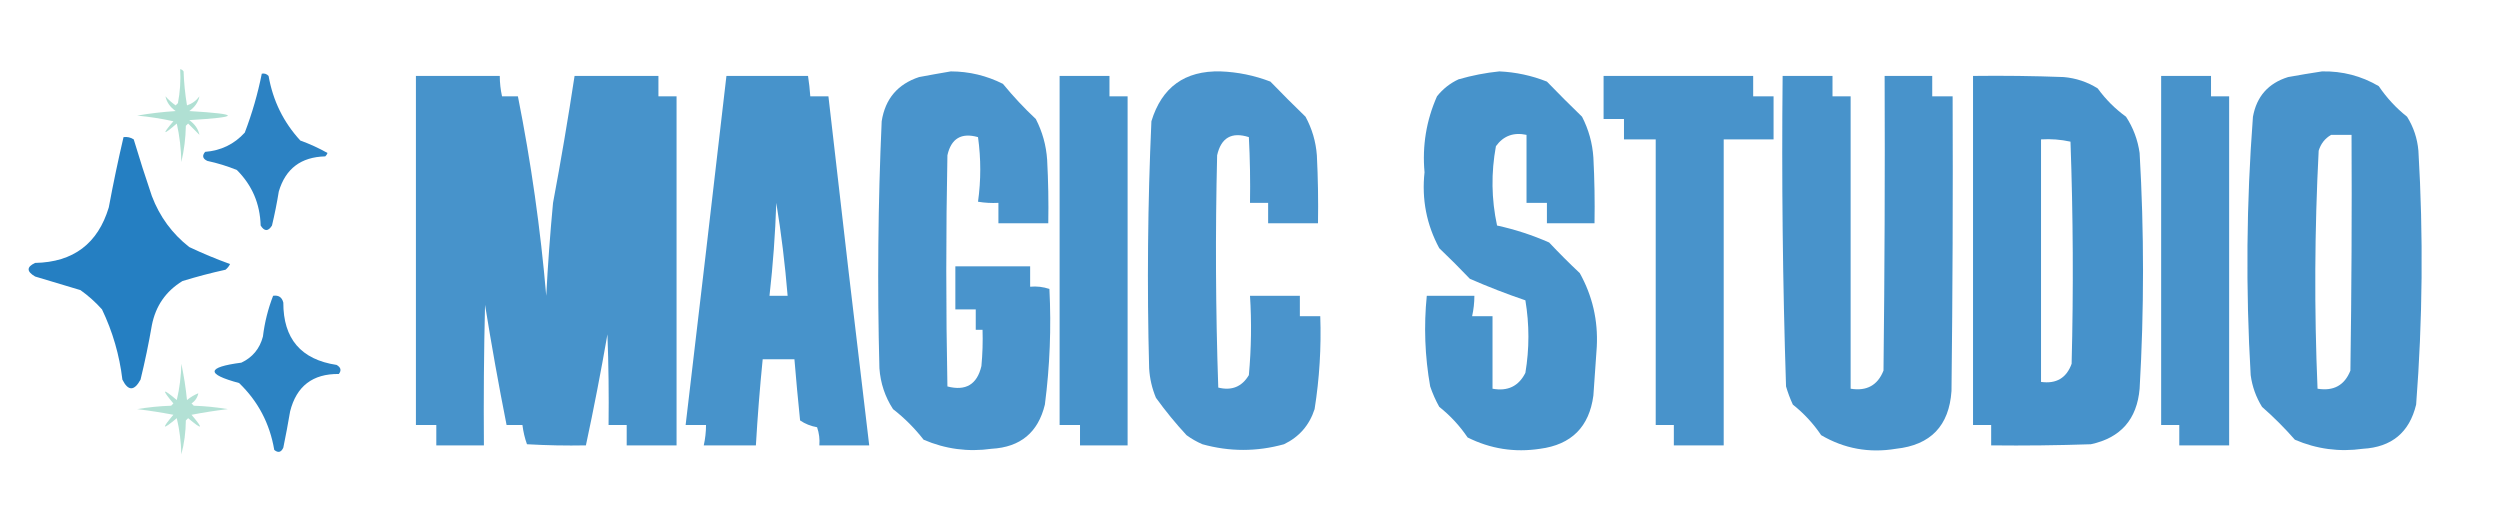 <?xml version="1.0" encoding="UTF-8"?>
<!DOCTYPE svg PUBLIC "-//W3C//DTD SVG 1.1//EN" "http://www.w3.org/Graphics/SVG/1.1/DTD/svg11.dtd">
<svg xmlns="http://www.w3.org/2000/svg" version="1.1" width="1103px" height="233px" style="shape-rendering:geometricPrecision; text-rendering:geometricPrecision; image-rendering:optimizeQuality; fill-rule:evenodd; clip-rule:evenodd" xmlns:xlink="http://www.w3.org/1999/xlink">
<g><path style="opacity:0.576" fill="#76c9b3" d="M 79.5,30.5 C 80.117,30.611 80.617,30.944 81,31.5C 81.171,36.533 81.671,41.533 82.5,46.5C 84.753,45.747 86.587,44.414 88,42.5C 87.454,45.093 85.954,47.26 83.5,49C 106.16,50.332 106.16,51.666 83.5,53C 85.954,54.74 87.454,56.907 88,59.5C 86.333,57.833 84.667,56.167 83,54.5C 82.667,54.833 82.333,55.167 82,55.5C 81.899,60.946 81.232,66.279 80,71.5C 79.906,65.722 79.239,60.056 78,54.5C 71.847,59.844 71.347,59.511 76.5,53.5C 71.223,52.34 65.889,51.507 60.5,51C 66.13,50.034 71.796,49.367 77.5,49C 75.046,47.26 73.546,45.093 73,42.5C 74.351,44.019 75.851,45.352 77.5,46.5C 77.833,46.167 78.167,45.833 78.5,45.5C 79.448,40.565 79.781,35.565 79.5,30.5 Z"/></g>
<g><path style="opacity:0.792" fill="#1a78be" d="M 419.5,31.5 C 427.597,31.524 435.264,33.358 442.5,37C 447.023,42.52 451.856,47.687 457,52.5C 459.911,58.145 461.578,64.144 462,70.5C 462.5,79.827 462.666,89.161 462.5,98.5C 455.167,98.5 447.833,98.5 440.5,98.5C 440.5,95.5 440.5,92.5 440.5,89.5C 437.482,89.665 434.482,89.498 431.5,89C 432.823,79.53 432.823,70.03 431.5,60.5C 424.151,58.423 419.651,61.089 418,68.5C 417.333,102.5 417.333,136.5 418,170.5C 426.105,172.616 431.105,169.616 433,161.5C 433.499,156.177 433.666,150.844 433.5,145.5C 432.5,145.5 431.5,145.5 430.5,145.5C 430.5,142.5 430.5,139.5 430.5,136.5C 427.5,136.5 424.5,136.5 421.5,136.5C 421.5,130.167 421.5,123.833 421.5,117.5C 432.5,117.5 443.5,117.5 454.5,117.5C 454.5,120.5 454.5,123.5 454.5,126.5C 457.448,126.223 460.281,126.556 463,127.5C 463.864,144.57 463.198,161.57 461,178.5C 458.038,190.79 450.205,197.29 437.5,198C 427.1,199.469 417.1,198.135 407.5,194C 403.553,188.93 399.053,184.43 394,180.5C 390.468,175.05 388.468,169.05 388,162.5C 387.039,126.133 387.373,89.8 389,53.5C 390.544,43.624 396.044,37.124 405.5,34C 410.294,33.098 414.961,32.264 419.5,31.5 Z"/></g>
<g><path style="opacity:0.787" fill="#1a78be" d="M 538.5,31.5 C 546.082,31.78 553.416,33.28 560.5,36C 565.544,41.221 570.711,46.387 576,51.5C 578.881,56.81 580.548,62.477 581,68.5C 581.5,78.494 581.666,88.494 581.5,98.5C 574.167,98.5 566.833,98.5 559.5,98.5C 559.5,95.5 559.5,92.5 559.5,89.5C 556.833,89.5 554.167,89.5 551.5,89.5C 551.666,79.828 551.5,70.161 551,60.5C 543.419,58.082 538.753,60.749 537,68.5C 536.171,102.738 536.338,136.905 537.5,171C 543.445,172.468 547.945,170.635 551,165.5C 552.074,153.704 552.24,142.037 551.5,130.5C 558.833,130.5 566.167,130.5 573.5,130.5C 573.5,133.5 573.5,136.5 573.5,139.5C 576.5,139.5 579.5,139.5 582.5,139.5C 582.984,153.264 582.151,166.931 580,180.5C 577.7,187.61 573.2,192.777 566.5,196C 554.5,199.333 542.5,199.333 530.5,196C 528.004,194.92 525.67,193.586 523.5,192C 518.698,186.822 514.198,181.322 510,175.5C 508.263,171.339 507.263,167.005 507,162.5C 506.039,126.133 506.373,89.8 508,53.5C 512.585,38.456 522.751,31.122 538.5,31.5 Z"/></g>
<g><path style="opacity:0.799" fill="#1a78be" d="M 661.5,31.5 C 668.748,31.825 675.748,33.325 682.5,36C 687.544,41.221 692.711,46.387 698,51.5C 700.911,57.145 702.578,63.145 703,69.5C 703.5,79.161 703.666,88.828 703.5,98.5C 696.5,98.5 689.5,98.5 682.5,98.5C 682.5,95.5 682.5,92.5 682.5,89.5C 679.5,89.5 676.5,89.5 673.5,89.5C 673.5,79.5 673.5,69.5 673.5,59.5C 667.79,58.275 663.29,59.941 660,64.5C 657.837,76.231 658.003,87.898 660.5,99.5C 668.422,101.23 676.089,103.73 683.5,107C 687.903,111.682 692.403,116.182 697,120.5C 702.597,130.548 705.097,141.382 704.5,153C 704.024,160.168 703.524,167.335 703,174.5C 701.167,188.333 693.333,196.167 679.5,198C 668.259,199.715 657.592,198.049 647.5,193C 644.041,187.873 639.874,183.373 635,179.5C 633.392,176.618 632.059,173.618 631,170.5C 628.651,157.23 628.151,143.897 629.5,130.5C 636.5,130.5 643.5,130.5 650.5,130.5C 650.492,133.545 650.159,136.545 649.5,139.5C 652.5,139.5 655.5,139.5 658.5,139.5C 658.5,150.167 658.5,160.833 658.5,171.5C 665.204,172.73 670.038,170.397 673,164.5C 674.78,153.843 674.78,143.177 673,132.5C 664.802,129.728 656.635,126.561 648.5,123C 644.114,118.403 639.614,113.903 635,109.5C 629.383,99.081 627.217,87.914 628.5,76C 627.454,64.314 629.288,53.147 634,42.5C 636.592,39.238 639.759,36.738 643.5,35C 649.529,33.269 655.529,32.102 661.5,31.5 Z"/></g>
<g><path style="opacity:0.795" fill="#1a78be" d="M 1024.5,31.5 C 1033.48,31.327 1041.81,33.493 1049.5,38C 1053.02,43.18 1057.18,47.68 1062,51.5C 1064.87,56.102 1066.53,61.102 1067,66.5C 1069.21,103.871 1068.87,141.205 1066,178.5C 1063.04,190.79 1055.2,197.29 1042.5,198C 1032.1,199.469 1022.1,198.135 1012.5,194C 1008.01,188.876 1003.18,184.043 998,179.5C 995.34,175.186 993.673,170.519 993,165.5C 990.784,127.457 991.117,89.457 994,51.5C 995.629,42.538 1000.8,36.704 1009.5,34C 1014.62,33.075 1019.62,32.241 1024.5,31.5 Z M 1028.5,59.5 C 1031.5,59.5 1034.5,59.5 1037.5,59.5C 1037.67,94.168 1037.5,128.835 1037,163.5C 1034.43,169.988 1029.59,172.655 1022.5,171.5C 1021.02,136.493 1021.19,101.493 1023,66.5C 1023.94,63.403 1025.77,61.069 1028.5,59.5 Z"/></g>
<g><path style="opacity:0.921" fill="#1a78be" d="M 115.5,32.5 C 116.675,32.281 117.675,32.614 118.5,33.5C 120.412,44.431 125.079,53.931 132.5,62C 136.743,63.542 140.743,65.375 144.5,67.5C 144.291,68.086 143.957,68.586 143.5,69C 132.811,69.244 125.978,74.41 123,84.5C 122.184,89.546 121.184,94.546 120,99.5C 118.333,102.167 116.667,102.167 115,99.5C 114.73,89.883 111.23,81.716 104.5,75C 100.289,73.29 95.956,71.957 91.5,71C 89.408,70.047 89.075,68.714 90.5,67C 97.503,66.451 103.336,63.617 108,58.5C 111.244,50.006 113.744,41.339 115.5,32.5 Z"/></g>
<g><path style="opacity:0.8" fill="#1a78be" d="M 183.5,33.5 C 195.833,33.5 208.167,33.5 220.5,33.5C 220.508,36.545 220.841,39.545 221.5,42.5C 223.833,42.5 226.167,42.5 228.5,42.5C 234.295,71.604 238.462,100.938 241,130.5C 241.71,116.81 242.71,103.143 244,89.5C 247.492,70.877 250.658,52.21 253.5,33.5C 265.833,33.5 278.167,33.5 290.5,33.5C 290.5,36.5 290.5,39.5 290.5,42.5C 293.167,42.5 295.833,42.5 298.5,42.5C 298.5,93.833 298.5,145.167 298.5,196.5C 291.167,196.5 283.833,196.5 276.5,196.5C 276.5,193.5 276.5,190.5 276.5,187.5C 273.833,187.5 271.167,187.5 268.5,187.5C 268.667,174.163 268.5,160.829 268,147.5C 265.152,163.908 261.985,180.241 258.5,196.5C 249.827,196.666 241.16,196.5 232.5,196C 231.518,193.262 230.852,190.428 230.5,187.5C 228.167,187.5 225.833,187.5 223.5,187.5C 220.013,169.898 216.846,152.231 214,134.5C 213.5,155.164 213.333,175.831 213.5,196.5C 206.5,196.5 199.5,196.5 192.5,196.5C 192.5,193.5 192.5,190.5 192.5,187.5C 189.5,187.5 186.5,187.5 183.5,187.5C 183.5,136.167 183.5,84.833 183.5,33.5 Z"/></g>
<g><path style="opacity:0.798" fill="#1a78be" d="M 320.5,33.5 C 332.5,33.5 344.5,33.5 356.5,33.5C 356.963,36.482 357.296,39.482 357.5,42.5C 360.167,42.5 362.833,42.5 365.5,42.5C 371.335,93.851 377.335,145.184 383.5,196.5C 376.167,196.5 368.833,196.5 361.5,196.5C 361.726,193.751 361.393,191.084 360.5,188.5C 357.701,187.996 355.201,186.996 353,185.5C 352.076,176.502 351.243,167.502 350.5,158.5C 345.833,158.5 341.167,158.5 336.5,158.5C 335.236,171.145 334.236,183.812 333.5,196.5C 325.833,196.5 318.167,196.5 310.5,196.5C 311.159,193.545 311.492,190.545 311.5,187.5C 308.5,187.5 305.5,187.5 302.5,187.5C 308.573,136.174 314.573,84.841 320.5,33.5 Z M 342.5,89.5 C 344.698,102.959 346.364,116.626 347.5,130.5C 344.833,130.5 342.167,130.5 339.5,130.5C 341.042,116.875 342.042,103.208 342.5,89.5 Z"/></g>
<g><path style="opacity:0.798" fill="#1a78be" d="M 467.5,33.5 C 474.833,33.5 482.167,33.5 489.5,33.5C 489.5,36.5 489.5,39.5 489.5,42.5C 492.167,42.5 494.833,42.5 497.5,42.5C 497.5,93.833 497.5,145.167 497.5,196.5C 490.5,196.5 483.5,196.5 476.5,196.5C 476.5,193.5 476.5,190.5 476.5,187.5C 473.5,187.5 470.5,187.5 467.5,187.5C 467.5,136.167 467.5,84.833 467.5,33.5 Z"/></g>
<g><path style="opacity:0.794" fill="#1a78be" d="M 707.5,33.5 C 729.5,33.5 751.5,33.5 773.5,33.5C 773.5,36.5 773.5,39.5 773.5,42.5C 776.5,42.5 779.5,42.5 782.5,42.5C 782.5,48.833 782.5,55.167 782.5,61.5C 775.167,61.5 767.833,61.5 760.5,61.5C 760.5,106.5 760.5,151.5 760.5,196.5C 753.167,196.5 745.833,196.5 738.5,196.5C 738.5,193.5 738.5,190.5 738.5,187.5C 735.833,187.5 733.167,187.5 730.5,187.5C 730.5,145.5 730.5,103.5 730.5,61.5C 725.833,61.5 721.167,61.5 716.5,61.5C 716.5,58.5 716.5,55.5 716.5,52.5C 713.5,52.5 710.5,52.5 707.5,52.5C 707.5,46.167 707.5,39.833 707.5,33.5 Z"/></g>
<g><path style="opacity:0.795" fill="#1a78be" d="M 786.5,33.5 C 793.833,33.5 801.167,33.5 808.5,33.5C 808.5,36.5 808.5,39.5 808.5,42.5C 811.167,42.5 813.833,42.5 816.5,42.5C 816.5,85.5 816.5,128.5 816.5,171.5C 823.593,172.655 828.427,169.988 831,163.5C 831.5,120.168 831.667,76.835 831.5,33.5C 838.5,33.5 845.5,33.5 852.5,33.5C 852.5,36.5 852.5,39.5 852.5,42.5C 855.5,42.5 858.5,42.5 861.5,42.5C 861.667,85.835 861.5,129.168 861,172.5C 859.961,187.872 851.795,196.372 836.5,198C 824.699,199.972 813.699,197.972 803.5,192C 800.041,186.873 795.874,182.373 791,178.5C 789.803,175.911 788.803,173.244 788,170.5C 786.525,124.872 786.025,79.206 786.5,33.5 Z"/></g>
<g><path style="opacity:0.804" fill="#1a78be" d="M 870.5,33.5 C 883.837,33.333 897.171,33.5 910.5,34C 915.898,34.466 920.898,36.133 925.5,39C 929,43.833 933.167,48 938,51.5C 941.177,56.361 943.177,61.695 944,67.5C 946,102.167 946,136.833 944,171.5C 942.829,185.001 935.662,193.167 922.5,196C 907.837,196.5 893.17,196.667 878.5,196.5C 878.5,193.5 878.5,190.5 878.5,187.5C 875.833,187.5 873.167,187.5 870.5,187.5C 870.5,136.167 870.5,84.833 870.5,33.5 Z M 900.5,61.5 C 904.902,61.228 909.235,61.561 913.5,62.5C 914.667,95.162 914.833,127.828 914,160.5C 911.747,166.768 907.247,169.434 900.5,168.5C 900.5,132.833 900.5,97.167 900.5,61.5 Z"/></g>
<g><path style="opacity:0.796" fill="#1a78be" d="M 953.5,33.5 C 960.833,33.5 968.167,33.5 975.5,33.5C 975.5,36.5 975.5,39.5 975.5,42.5C 978.167,42.5 980.833,42.5 983.5,42.5C 983.5,93.833 983.5,145.167 983.5,196.5C 976.167,196.5 968.833,196.5 961.5,196.5C 961.5,193.5 961.5,190.5 961.5,187.5C 958.833,187.5 956.167,187.5 953.5,187.5C 953.5,136.167 953.5,84.833 953.5,33.5 Z"/></g>
<g><path style="opacity:0.949" fill="#1a78be" d="M 54.5,60.5 C 56.144,60.286 57.644,60.62 59,61.5C 61.512,69.881 64.179,78.214 67,86.5C 70.448,95.587 75.948,103.087 83.5,109C 89.44,111.808 95.44,114.308 101.5,116.5C 101.023,117.478 100.357,118.311 99.5,119C 93.1,120.413 86.766,122.08 80.5,124C 73.167,128.488 68.667,134.988 67,143.5C 65.61,151.565 63.944,159.565 62,167.5C 59.203,172.589 56.536,172.589 54,167.5C 52.705,156.649 49.705,146.316 45,136.5C 42.131,133.296 38.965,130.463 35.5,128C 28.85,126.002 22.183,124.002 15.5,122C 11.675,119.768 11.675,117.768 15.5,116C 32.342,115.675 43.175,107.508 48,91.5C 49.939,81.073 52.106,70.74 54.5,60.5 Z"/></g>
<g><path style="opacity:0.915" fill="#1a78be" d="M 120.5,130.5 C 122.911,130.137 124.411,131.137 125,133.5C 124.969,149.464 132.802,158.631 148.5,161C 150.394,162.079 150.727,163.413 149.5,165C 137.973,164.864 130.806,170.364 128,181.5C 127.092,186.853 126.092,192.187 125,197.5C 124.047,199.592 122.714,199.925 121,198.5C 119.033,186.89 113.866,177.057 105.5,169C 90.762,165.025 91.095,162.025 106.5,160C 111.423,157.673 114.59,153.84 116,148.5C 116.758,142.261 118.258,136.261 120.5,130.5 Z"/></g>
<g><path style="opacity:0.551" fill="#76c9b3" d="M 87.5,173.5 C 87.141,175.371 86.141,176.871 84.5,178C 84.833,178.333 85.167,178.667 85.5,179C 90.533,179.171 95.533,179.671 100.5,180.5C 95.121,181.156 89.787,181.989 84.5,183C 89.912,189.378 89.412,189.878 83,184.5C 82.667,184.833 82.333,185.167 82,185.5C 81.945,190.679 81.279,195.679 80,200.5C 79.899,195.054 79.232,189.721 78,184.5C 71.588,189.878 71.088,189.378 76.5,183C 71.213,181.989 65.879,181.156 60.5,180.5C 65.467,179.671 70.467,179.171 75.5,179C 75.833,178.667 76.167,178.333 76.5,178C 71.122,171.589 71.622,171.089 78,176.5C 79.232,171.279 79.899,165.946 80,160.5C 81.121,165.689 81.955,171.022 82.5,176.5C 84.029,175.237 85.695,174.237 87.5,173.5 Z"/></g>
<g><path style="opacity:0.133" fill="#76c9b3" d="M 87.5,172.5 C 88.833,173.167 88.833,173.167 87.5,172.5 Z"/></g>
</svg>
